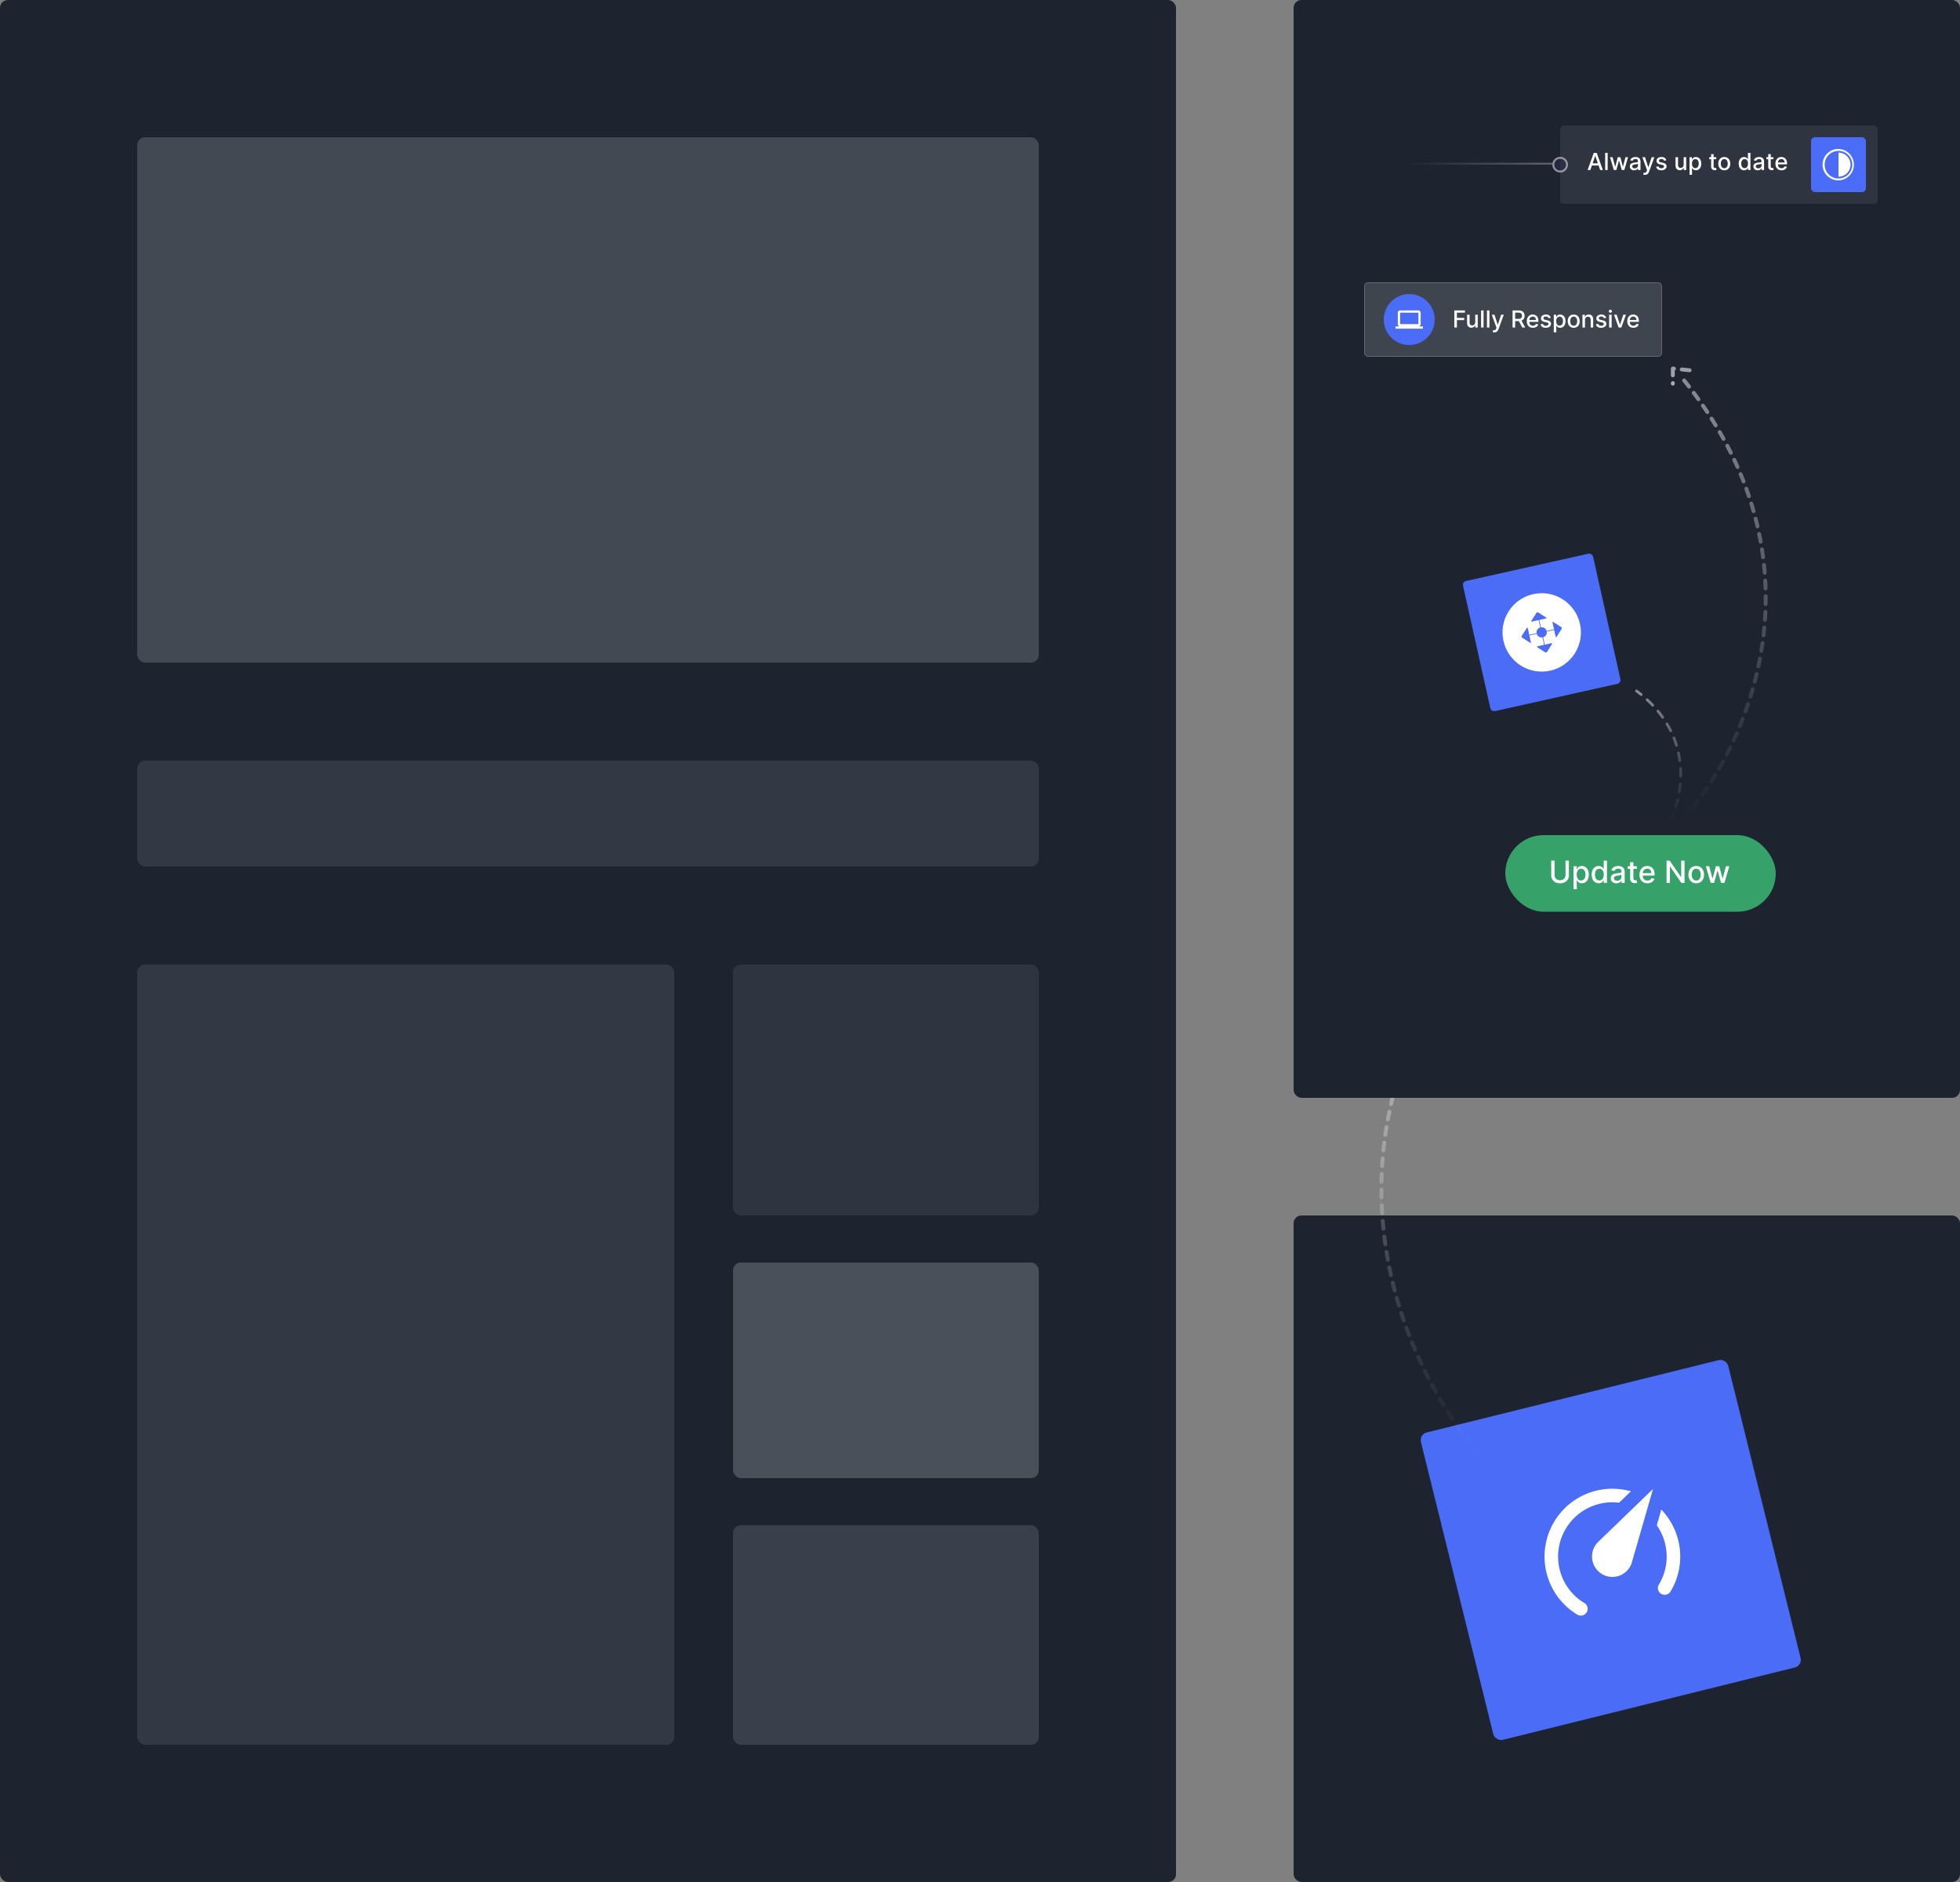 <svg width="500" height="480" fill="none" xmlns="http://www.w3.org/2000/svg"><rect width="100%" height="100%" fill="#808080" stroke="none"/><rect x="330" y="310" width="170" height="170" rx="2" fill="#1D2430"/><rect x="362" y="365.831" width="80.765" height="80.765" rx="2" transform="rotate(-13.913 362 365.831)" fill="#4A6CF7"/><path d="M412.572 402.039a5.192 5.192 0 0 1-6.288-3.792 5.206 5.206 0 0 1 1.434-5.008l13.973-13.482-5.303 18.395a5.203 5.203 0 0 1-3.816 3.887zm-5.41-21.839c3.041-.753 6.088-.617 8.899.149l-3.024 2.907a13.846 13.846 0 0 0-5.042.304 13.842 13.842 0 0 0-10.111 16.768 13.727 13.727 0 0 0 6.283 8.518l.016-.004a1.722 1.722 0 0 1 .587 2.368 1.76 1.76 0 0 1-2.381.608 17.248 17.248 0 0 1-7.864-10.658 17.304 17.304 0 0 1 12.637-20.96zm20.961 12.638a17.257 17.257 0 0 1-1.98 13.096 1.74 1.74 0 0 1-2.373.57 1.723 1.723 0 0 1-.587-2.369 13.753 13.753 0 0 0 1.58-10.465 13.953 13.953 0 0 0-2.114-4.647l1.159-4.031c2.018 2.174 3.557 4.788 4.315 7.846z" fill="#fff"/><rect width="300" height="480" rx="2" fill="#1D2430"/><rect x="35" y="35" width="230" height="134" rx="2" fill="#fff" fill-opacity=".17"/><rect opacity=".1" x="35" y="194" width="230" height="27" rx="2" fill="#fff"/><rect opacity=".1" x="35" y="246" width="137" height="199" rx="2" fill="#fff"/><rect opacity=".08" x="187" y="246" width="78" height="64" rx="2" fill="#fff"/><rect opacity=".2" x="187" y="322" width="78" height="55" rx="2" fill="#fff"/><rect opacity=".2" x="187" y="389" width="78" height="56" rx="2" fill="#fff" fill-opacity=".65"/><path d="M377.795 371.295c-19.313-21.523-46.221-78.844.653-135.938" stroke="url(#paint0_linear_50_445)" stroke-linecap="round" stroke-linejoin="round" stroke-dasharray="2 2"/><path d="M375.753 233.513l5.13-.513v4.617" stroke="url(#paint1_linear_50_445)" stroke-linecap="round" stroke-linejoin="round" stroke-dasharray="2 2"/><rect x="330" width="170" height="280" rx="2" fill="#1D2430"/><rect x="384" y="213" width="69" height="19.528" rx="9.764" fill="#36A269"/><path d="M399.37 219.509v3.668c0 .771-.532 1.325-1.398 1.325-.863 0-1.398-.554-1.398-1.325v-3.668h-.857v3.737c0 1.193.893 2.039 2.255 2.039 1.362 0 2.258-.846 2.258-2.039v-3.737h-.86zm2.04 7.279h.829v-2.261h.05c.15.272.455.747 1.232.747 1.032 0 1.781-.827 1.781-2.206 0-1.381-.761-2.194-1.79-2.194-.79 0-1.076.483-1.223.746h-.069v-.69h-.81v5.858zm.812-3.728c0-.89.389-1.481 1.113-1.481.752 0 1.129.635 1.129 1.481 0 .854-.389 1.506-1.129 1.506-.713 0-1.113-.61-1.113-1.506zm5.604 2.214c.776 0 1.082-.475 1.231-.747h.07v.663h.81v-5.681h-.83v2.111h-.05c-.149-.263-.432-.746-1.226-.746-1.029 0-1.786.813-1.786 2.194 0 1.379.746 2.206 1.781 2.206zm.183-.708c-.741 0-1.126-.652-1.126-1.506 0-.846.377-1.481 1.126-1.481.724 0 1.112.591 1.112 1.481 0 .896-.396 1.506-1.112 1.506zm4.351.719c.705 0 1.102-.358 1.26-.677h.033v.582h.81v-2.829c0-1.24-.976-1.487-1.653-1.487-.771 0-1.481.311-1.759 1.088l.78.177c.122-.302.432-.594.99-.594.535 0 .81.281.81.763v.02c0 .302-.311.296-1.076.385-.808.095-1.634.305-1.634 1.273 0 .838.629 1.299 1.439 1.299zm.181-.666c-.469 0-.807-.211-.807-.621 0-.444.393-.602.873-.666.269-.036.907-.108 1.027-.228v.55c0 .504-.403.965-1.093.965zm5.016-3.689h-.874v-1.021h-.83v1.021h-.624v.665h.624v2.516c-.002.774.589 1.149 1.243 1.135a1.59 1.59 0 0 0 .538-.089l-.149-.685c-.056.011-.159.036-.292.036-.269 0-.51-.089-.51-.569v-2.344h.874v-.665zm2.708 4.346c.929 0 1.586-.457 1.775-1.151l-.785-.141c-.15.402-.51.607-.982.607-.71 0-1.187-.46-1.209-1.281h3.029v-.294c0-1.54-.921-2.142-1.887-2.142-1.187 0-1.969.904-1.969 2.214 0 1.323.771 2.188 2.028 2.188zm-1.199-2.588c.034-.604.472-1.129 1.146-1.129.644 0 1.065.477 1.068 1.129h-2.214zm10.666-3.179h-.849v4.172h-.053l-2.89-4.172h-.793v5.681h.857v-4.166h.053l2.887 4.166h.788v-5.681zm2.978 5.767c1.202 0 1.987-.879 1.987-2.197 0-1.326-.785-2.205-1.987-2.205-1.201 0-1.986.879-1.986 2.205 0 1.318.785 2.197 1.986 2.197zm.003-.696c-.785 0-1.151-.685-1.151-1.503 0-.816.366-1.509 1.151-1.509.78 0 1.146.693 1.146 1.509 0 .818-.366 1.503-1.146 1.503zm3.703.61h.844l.865-3.076h.064l.865 3.076h.846l1.251-4.26h-.857l-.829 3.115h-.042l-.832-3.115h-.857l-.838 3.129h-.041l-.835-3.129h-.857l1.253 4.26z" fill="#fff"/><path d="M429.313 209c16.06-17.898 38.436-65.563-.543-113.04" stroke="url(#paint2_linear_50_445)" stroke-linecap="round" stroke-linejoin="round" stroke-dasharray="2 2"/><path d="M431.011 94.427L426.746 94v3.84" stroke="url(#paint3_linear_50_445)" stroke-linecap="round" stroke-linejoin="round" stroke-dasharray="2 2"/><path d="M425.919 209.552c3.431-6.458 6.547-22.163-8.431-33.324" stroke="url(#paint4_linear_50_445)" stroke-width=".7" stroke-linecap="round" stroke-linejoin="round" stroke-dasharray="2 2"/><rect x="348" y="72" width="76" height="19" rx="1" fill="#fff" fill-opacity=".15"/><rect x="348.1" y="72.1" width="75.8" height="18.8" rx=".9" stroke="#fff" stroke-opacity=".19" stroke-width=".2"/><path d="M371 83.538h.658v-1.902h1.854v-.565h-1.854v-1.33h2.048v-.566H371v4.363zm5.333-1.357c.002.556-.412.82-.77.82-.394 0-.667-.285-.667-.73v-2.005h-.637v2.081c0 .812.446 1.234 1.074 1.234.492 0 .827-.26.978-.61h.034v.567h.627v-3.272h-.639v1.915zm2.132-3.006h-.637v4.363h.637v-4.363zm1.494 0h-.637v4.363h.637v-4.363zm1.26 5.59c.526 0 .858-.274 1.048-.79l1.353-3.703-.688-.006-.829 2.54h-.034l-.829-2.54h-.682l1.198 3.315-.079.217c-.162.435-.39.471-.739.375l-.154.522c.077.034.243.07.435.07zm4.64-1.227h.659v-1.65h.937l.887 1.65h.75l-.968-1.766c.535-.198.801-.643.801-1.23 0-.803-.498-1.367-1.51-1.367h-1.556v4.363zm.659-2.218v-1.58h.826c.65 0 .919.308.919.803 0 .492-.269.777-.91.777h-.835zm4.527 2.284c.714 0 1.219-.351 1.364-.884l-.603-.108c-.115.309-.392.466-.755.466-.545 0-.912-.354-.929-.984h2.327v-.226c0-1.183-.707-1.645-1.449-1.645-.912 0-1.513.695-1.513 1.7 0 1.017.593 1.681 1.558 1.681zm-.921-1.987c.026-.465.363-.868.88-.868.495 0 .819.367.821.868h-1.701zm5.484-.552c-.132-.51-.53-.842-1.238-.842-.739 0-1.263.39-1.263.97 0 .464.281.773.895.91l.554.12c.315.071.462.212.462.416 0 .254-.27.452-.688.452-.381 0-.627-.164-.703-.486l-.616.094c.107.58.588.905 1.323.905.791 0 1.338-.42 1.338-1.012 0-.462-.294-.748-.895-.886l-.52-.12c-.36-.085-.515-.206-.513-.428-.002-.251.271-.43.633-.43.396 0 .579.22.654.439l.577-.102zm.765 3.7h.637V83.03h.038c.115.209.35.573.946.573.793 0 1.368-.635 1.368-1.694 0-1.06-.584-1.685-1.374-1.685-.607 0-.827.37-.94.573h-.053v-.53h-.622v4.5zm.624-2.863c0-.684.298-1.138.854-1.138.578 0 .868.488.868 1.138 0 .656-.299 1.157-.868 1.157-.547 0-.854-.469-.854-1.157zm4.457 1.702c.923 0 1.526-.675 1.526-1.687 0-1.019-.603-1.694-1.526-1.694-.922 0-1.525.675-1.525 1.694 0 1.012.603 1.687 1.525 1.687zm.002-.534c-.602 0-.884-.527-.884-1.155 0-.627.282-1.16.884-1.16.599 0 .88.533.88 1.16 0 .628-.281 1.155-.88 1.155zm2.872-1.475c0-.522.32-.82.763-.82.432 0 .695.283.695.758v2.005h.637v-2.081c0-.81-.446-1.234-1.115-1.234-.492 0-.814.228-.965.575h-.04v-.532h-.612v3.272h.637v-1.943zm5.401-.53c-.132-.51-.53-.842-1.238-.842-.739 0-1.263.39-1.263.97 0 .464.281.773.895.91l.554.12c.315.071.462.212.462.416 0 .254-.27.452-.688.452-.381 0-.626-.164-.703-.486l-.616.094c.107.58.588.905 1.323.905.791 0 1.338-.42 1.338-1.012 0-.462-.294-.748-.895-.886l-.519-.12c-.361-.085-.516-.206-.514-.428-.002-.251.271-.43.633-.43.396 0 .579.22.654.439l.577-.102zm.765 2.473h.637v-3.272h-.637v3.272zm.322-3.777c.219 0 .402-.17.402-.38 0-.208-.183-.381-.402-.381a.394.394 0 0 0-.403.381c0 .21.181.38.403.38zm3.972.505h-.684l-.827 2.518h-.034l-.829-2.518h-.684l1.189 3.272h.682l1.187-3.272zm1.892 3.338c.713 0 1.218-.351 1.363-.884l-.603-.108c-.115.309-.392.466-.754.466-.545 0-.912-.354-.929-.984h2.327v-.226c0-1.183-.708-1.645-1.449-1.645-.912 0-1.513.695-1.513 1.7 0 1.017.592 1.681 1.558 1.681zm-.921-1.987c.026-.465.362-.868.88-.868.495 0 .818.367.821.868h-1.701z" fill="#fff"/><circle cx="359.5" cy="81.5" r="6.5" fill="#4A6CF7"/><path d="M357.167 79.75h4.666v2.917h-4.666V79.75zm4.666 3.5a.585.585 0 0 0 .584-.583V79.75a.584.584 0 0 0-.584-.583h-4.666a.582.582 0 0 0-.584.583v2.917a.585.585 0 0 0 .584.583H356v.583h7v-.583h-1.167z" fill="#fff"/><rect x="373" y="148.4" width="34" height="34" rx="1" transform="rotate(-12.571 373 148.4)" fill="#4A6CF7"/><circle cx="393.293" cy="161.293" r="10" transform="rotate(-12.571 393.293 161.293)" fill="#fff"/><g clip-path="url(#clip0_50_445)"><path d="M398.281 159.94l-2.025-1.286c-.15-.096-.241-.033-.202.142l.379 1.7-1.894.423a1.3 1.3 0 0 0-1.445-.919l-.419-1.881 1.7-.379c.175-.039.194-.147.043-.243l-2.025-1.287a.323.323 0 0 0-.445.099l-1.287 2.026c-.096.15-.032.241.142.202l1.701-.379.419 1.879a1.3 1.3 0 0 0-.918 1.446l-1.894.422-.379-1.699c-.039-.175-.148-.194-.243-.043l-1.287 2.025a.322.322 0 0 0 .099.445l2.025 1.287c.151.095.241.032.202-.142l-.379-1.702 1.891-.422a1.3 1.3 0 0 0 1.446.918l.422 1.892-1.7.379c-.174.039-.193.148-.043.243l2.026 1.287c.15.095.349.051.445-.099l1.287-2.026c.095-.15.032-.241-.143-.202l-1.698.379-.421-1.889a1.3 1.3 0 0 0 .918-1.445l1.892-.422.379 1.7c.039.175.147.194.243.043l1.287-2.025a.324.324 0 0 0-.099-.447z" fill="#4A6CF7"/></g><g opacity=".08"><rect x="398" y="32" width="81" height="20" rx="1" fill="#fff"/><rect x="398.1" y="32.1" width="80.8" height="19.8" rx=".9" stroke="#fff" stroke-opacity=".19" stroke-width=".2"/></g><rect x="462" y="35" width="14" height="14" rx="1" fill="#4A6CF7"/><path d="M468.998 38a4 4 0 1 0 .003 7.999 4 4 0 0 0-.003-7.999zm.002 7.524a3.524 3.524 0 1 1 0-7.049 3.524 3.524 0 0 1 0 7.049zm0-6.596v6.141a3.074 3.074 0 0 0 3.071-3.07c0-1.691-1.377-3.071-3.071-3.071zm-63.301 4.436l.4-1.155h1.705l.398 1.155h.699L407.331 39h-.761L405 43.364h.699zm.592-1.71l.644-1.861h.034l.643 1.862h-1.321zM410.117 39h-.637v4.364h.637V39zm1.567 4.364h.648l.664-2.363h.049l.665 2.363h.65l.961-3.273h-.658l-.637 2.393h-.032l-.64-2.393h-.658l-.643 2.403h-.032l-.642-2.403h-.658l.963 3.273zm5.194.072c.541 0 .846-.275.967-.52h.026v.448h.622V41.19c0-.952-.75-1.142-1.27-1.142-.592 0-1.138.239-1.351.835l.599.137c.094-.232.332-.456.761-.456.411 0 .622.215.622.586v.015c0 .232-.239.228-.827.296-.62.072-1.255.234-1.255.978 0 .643.484.997 1.106.997zm.139-.511c-.361 0-.621-.162-.621-.478 0-.34.303-.462.672-.51.206-.029.696-.084.788-.176v.422c0 .388-.309.742-.839.742zm2.61 1.666c.526 0 .859-.275 1.048-.79l1.353-3.704-.688-.006-.829 2.54h-.034l-.829-2.54h-.681l1.197 3.315-.079.218c-.162.434-.39.47-.739.375l-.154.522c.077.034.243.07.435.07zm5.454-3.701c-.132-.51-.53-.842-1.238-.842-.739 0-1.263.39-1.263.97 0 .464.281.773.895.91l.554.121c.315.07.462.21.462.416 0 .253-.271.451-.688.451-.382 0-.627-.164-.703-.486l-.616.094c.106.58.588.906 1.323.906.79 0 1.338-.42 1.338-1.012 0-.463-.294-.748-.895-.887l-.52-.12c-.36-.084-.515-.206-.513-.427-.002-.252.27-.43.633-.43.396 0 .579.219.654.438l.577-.102zm4.426 1.116c.002.556-.412.82-.77.82-.394 0-.667-.285-.667-.73V40.09h-.637v2.082c0 .811.446 1.233 1.074 1.233.492 0 .827-.26.978-.61h.034v.568h.627V40.09h-.639v1.915zm1.495 2.585h.637v-1.737h.038c.115.21.35.574.946.574.793 0 1.368-.635 1.368-1.694 0-1.061-.584-1.686-1.374-1.686-.607 0-.827.371-.94.573h-.053v-.53h-.622v4.5zm.624-2.864c0-.684.298-1.137.854-1.137.578 0 .868.487.868 1.137 0 .657-.299 1.157-.868 1.157-.547 0-.854-.468-.854-1.157zm6.194-1.636h-.671v-.784h-.637v.784h-.479v.511h.479v1.933c-.002.594.452.882.955.871.202-.002.339-.04.413-.068l-.115-.526c-.043.008-.121.028-.224.028-.206 0-.392-.069-.392-.437v-1.8h.671v-.512zm2.049 3.339c.922 0 1.525-.676 1.525-1.688 0-1.018-.603-1.694-1.525-1.694-.923 0-1.526.676-1.526 1.694 0 1.012.603 1.688 1.526 1.688zm.002-.535c-.603 0-.884-.526-.884-1.155 0-.626.281-1.159.884-1.159.598 0 .88.533.88 1.16 0 .628-.282 1.154-.88 1.154zm5.047.533c.597 0 .831-.365.946-.574h.054v.51h.622V39h-.637v1.621h-.039c-.115-.202-.332-.573-.941-.573-.791 0-1.373.625-1.373 1.686 0 1.059.574 1.694 1.368 1.694zm.141-.544c-.569 0-.865-.5-.865-1.157 0-.65.29-1.137.865-1.137.556 0 .854.453.854 1.137 0 .689-.304 1.157-.854 1.157zm3.342.552c.542 0 .846-.275.968-.52h.025v.448h.623V41.19c0-.952-.75-1.142-1.27-1.142-.593 0-1.138.239-1.351.835l.598.137c.094-.232.333-.456.761-.456.411 0 .622.215.622.586v.015c0 .232-.238.228-.826.296-.62.072-1.255.234-1.255.978 0 .643.483.997 1.105.997zm.139-.511c-.36 0-.62-.162-.62-.478 0-.34.302-.462.671-.51.207-.029.697-.084.788-.176v.422c0 .388-.309.742-.839.742zm3.853-2.834h-.671v-.784h-.637v.784h-.48v.511h.48v1.933c-.003.594.451.882.954.871.202-.002.339-.04.413-.068l-.115-.526c-.042.008-.121.028-.223.028-.207 0-.392-.069-.392-.437v-1.8h.671v-.512zm2.08 3.339c.714 0 1.219-.352 1.363-.885l-.603-.108c-.115.309-.392.466-.754.466-.545 0-.912-.353-.929-.984h2.327v-.226c0-1.182-.707-1.645-1.449-1.645-.912 0-1.513.695-1.513 1.7 0 1.017.593 1.682 1.558 1.682zm-.921-1.988c.026-.465.363-.867.88-.867.495 0 .819.366.821.867h-1.701z" fill="#fff"/><circle opacity=".5" cx="398" cy="42" r="1.75" fill="#282C4D" stroke="#fff" stroke-width=".5"/><path stroke="url(#paint5_linear_50_445)" stroke-width=".5" d="M347 41.75L396 41.75"/><defs><linearGradient id="paint0_linear_50_445" x1="374.3" y1="234.975" x2="361.897" y2="369.833" gradientUnits="userSpaceOnUse"><stop stop-color="#fff" stop-opacity=".48"/><stop offset="1" stop-color="#fff" stop-opacity="0"/></linearGradient><linearGradient id="paint1_linear_50_445" x1="378.318" y1="233" x2="378.318" y2="237.617" gradientUnits="userSpaceOnUse"><stop stop-color="#fff" stop-opacity=".55"/><stop offset="1" stop-color="#fff" stop-opacity=".62"/></linearGradient><linearGradient id="paint2_linear_50_445" x1="432.22" y1="95.642" x2="442.533" y2="207.784" gradientUnits="userSpaceOnUse"><stop stop-color="#fff" stop-opacity=".48"/><stop offset="1" stop-color="#fff" stop-opacity="0"/></linearGradient><linearGradient id="paint3_linear_50_445" x1="428.878" y1="94" x2="428.878" y2="97.839" gradientUnits="userSpaceOnUse"><stop stop-color="#fff" stop-opacity=".55"/><stop offset="1" stop-color="#fff" stop-opacity=".62"/></linearGradient><linearGradient id="paint4_linear_50_445" x1="418.483" y1="175.882" x2="429.732" y2="208.225" gradientUnits="userSpaceOnUse"><stop stop-color="#fff" stop-opacity=".48"/><stop offset="1" stop-color="#fff" stop-opacity="0"/></linearGradient><linearGradient id="paint5_linear_50_445" x1="396" y1="42" x2="359.25" y2="42" gradientUnits="userSpaceOnUse"><stop stop-color="#fff" stop-opacity=".28"/><stop offset="1" stop-color="#fff" stop-opacity="0"/></linearGradient><clipPath id="clip0_50_445"><path fill="#fff" transform="rotate(-12.571 904.574 -1674.415)" d="M0 0H12V12H0z"/></clipPath></defs></svg>